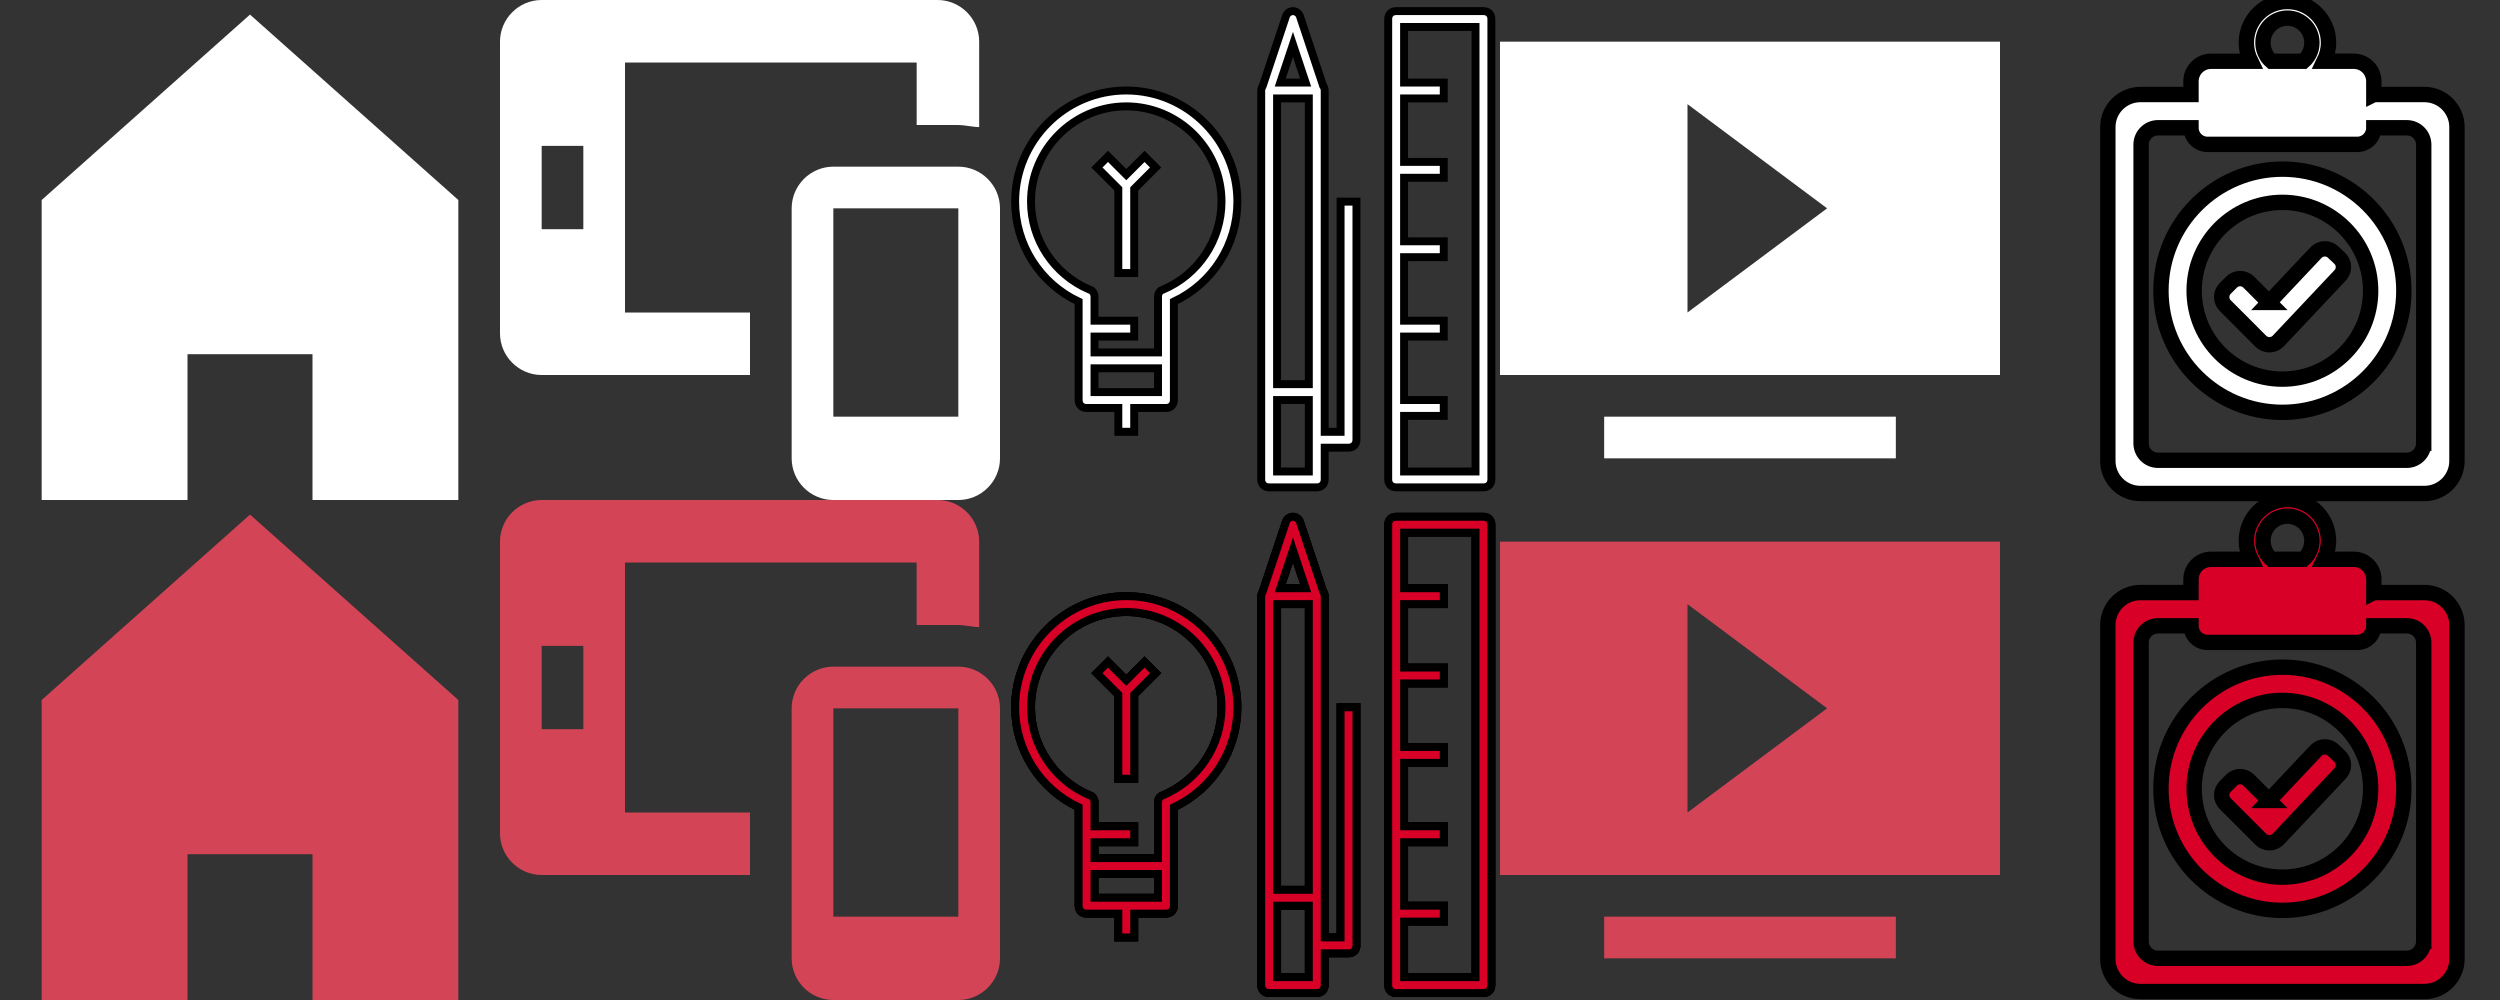 <svg width="120" height="48" xmlns="http://www.w3.org/2000/svg">

 <rect width="100%" height="100%" fill="#333333" stroke="none"/>

 <g>
  <title>background</title>
  <rect fill="none" id="canvas_background" height="402" width="582" y="-1" x="-1"/>
 </g>
 <g>
  <title>Layer 1</title>
  <g id="svg_1">
   <polygon id="svg_2" points="2,9.6 2,24 9,24 9,17 15,17 15,24 22,24 22,9.6 12,0.7  " fill="#FFFFFF"/>
  </g>
  <rect id="svg_3" height="2" width="14" fill="#FFFFFF" y="20" x="77"/>
  <rect id="svg_4" height="2" width="14" fill="#D44457" y="44" x="77"/>
  <path id="svg_5" d="m72,2l0,16l24,0l0,-16l-24,0zm9,13l0,-10l6.7,5l-6.7,5z" fill="#FFFFFF"/>
  <g id="svg_6">
   <path id="svg_7" d="m46,8l-6,0c-1.1,0 -2,0.9 -2,2l0,12c0,1.1 0.9,2 2,2l6,0c1.1,0 2,-0.9 2,-2l0,-12c0,-1.1 -0.9,-2 -2,-2zm0,12l-6,0l0,-10l6,0l0,10z" fill="#FFFFFF"/>
   <path id="svg_8" d="m36,15l-6,0l0,-12l14,0l0,3l2,0c0.3,0 0.7,0.1 1,0.1l0,-4.1c0,-1.1 -0.9,-2 -2,-2l-19,0c-1.1,0 -2,0.9 -2,2l0,14c0,1.1 0.9,2 2,2l10,0l0,-3zm-8,-4l-2,0l0,-4l2,0l0,4z" fill="#FFFFFF"/>
  </g>
  <g id="svg_12">
   <polygon id="svg_13" points="2,33.6 2,48 9,48 9,41 15,41 15,48 22,48 22,33.6 12,24.7  " fill="#D44457"/>
  </g>
  <path id="svg_14" d="m72,26l0,16l24,0l0,-16l-24,0zm9,13l0,-10l6.7,5l-6.7,5z" fill="#D44457"/>
  <g id="svg_15">
   <path id="svg_16" d="m46,32l-6,0c-1.1,0 -2,0.9 -2,2l0,12c0,1.1 0.9,2 2,2l6,0c1.1,0 2,-0.9 2,-2l0,-12c0,-1.1 -0.9,-2 -2,-2zm0,12l-6,0l0,-10l6,0l0,10z" fill="#D44457"/>
   <path id="svg_17" d="m36,39l-6,0l0,-12l14,0l0,3l2,0c0.3,0 0.7,0.1 1,0.1l0,-4.1c0,-1.1 -0.9,-2 -2,-2l-19,0c-1.1,0 -2,0.9 -2,2l0,14c0,1.1 0.9,2 2,2l10,0l0,-3zm-8,-4l-2,0l0,-4l2,0l0,4z" fill="#D44457"/>
  </g>
  <g stroke="null" id="svg_50">
   <g stroke="null" transform="matrix(0.381,0,0,0.381,-243.818,-96.767) " id="svg_29">
    <g stroke="null" id="svg_30">
     <path stroke="null" id="svg_31" fill="#D80027" d="m808.834,372.086l-2,0l0,-5l0,-38c0,-0.2 -0.1,-0.5 -0.2,-0.6l-2.9,-8.7c-0.1,-0.4 -0.5,-0.7 -0.9,-0.7s-0.8,0.3 -0.9,0.7l-2.9,8.7c-0.1,0.2 -0.2,0.4 -0.2,0.6l0,38l0,11c0,0.6 0.4,1 1,1l6,0c0.6,0 1,-0.4 1,-1l0,-4l3,0c0.6,0 1,-0.4 1,-1l0,-30l-2,0l0,29zm-8,-42l4,0l0,36l-4,0l0,-36zm2,-6.8l1.6,4.8l-3.2,0l1.6,-4.8zm2,53.8l-4,0l0,-9l4,0l0,9z"/>
     <path stroke="null" id="svg_32" fill="#D80027" d="m826.834,319.086l-11,0c-0.6,0 -1,0.4 -1,1l0,58c0,0.6 0.4,1 1,1l11,0c0.6,0 1,-0.4 1,-1l0,-58c0,-0.6 -0.4,-1 -1,-1zm-1,58l-9,0l0,-7l5,0l0,-2l-5,0l0,-8l5,0l0,-2l-5,0l0,-8l5,0l0,-2l-5,0l0,-8l5,0l0,-2l-5,0l0,-8l5,0l0,-2l-5,0l0,-7l9,0l0,56z"/>
     <path stroke="null" id="svg_33" fill="#D80027" d="m781.834,329.086c-7.7,0 -14,6.3 -14,14c0,5.4 3.1,10.3 8,12.6l0,7.4l0,5c0,0.6 0.4,1 1,1l4,0l0,3l2,0l0,-3l4,0c0.6,0 1,-0.4 1,-1l0,-5l0,-7.4c4.9,-2.3 8,-7.2 8,-12.6c0,-7.7 -6.3,-14 -14,-14zm4,38l-8,0l0,-3l8,0l0,3zm0.6,-12.9c-0.4,0.1 -0.6,0.5 -0.6,0.9l0,7l-8,0l0,-2l5,0l0,-2l-5,0l0,-3c0,-0.4 -0.2,-0.8 -0.6,-0.9c-4.5,-1.9 -7.4,-6.3 -7.4,-11.1c0,-6.6 5.4,-12 12,-12s12,5.4 12,12c0,4.8 -2.9,9.2 -7.4,11.1z"/>
     <polygon stroke="null" id="svg_34" fill="#D80027" points="784.134,337.386 781.834,339.686 779.534,337.386 778.134,338.786 780.834,341.486 780.834,352.086 782.834,352.086 782.834,341.486 785.534,338.786 "/>
    </g>
   </g>
   <g stroke="null" transform="matrix(0.381,0,0,0.381,-243.818,-96.767) " id="svg_35"/>
   <g stroke="null" transform="matrix(0.381,0,0,0.381,-243.818,-96.767) " id="svg_36"/>
   <g stroke="null" transform="matrix(0.381,0,0,0.381,-243.818,-96.767) " id="svg_37"/>
   <g stroke="null" transform="matrix(0.381,0,0,0.381,-243.818,-96.767) " id="svg_38"/>
   <g stroke="null" transform="matrix(0.381,0,0,0.381,-243.818,-96.767) " id="svg_39"/>
   <g stroke="null" transform="matrix(0.381,0,0,0.381,-243.818,-96.767) " id="svg_40"/>
   <g stroke="null" transform="matrix(0.381,0,0,0.381,-243.818,-96.767) " id="svg_41"/>
   <g stroke="null" transform="matrix(0.381,0,0,0.381,-243.818,-96.767) " id="svg_42"/>
   <g stroke="null" transform="matrix(0.381,0,0,0.381,-243.818,-96.767) " id="svg_43"/>
   <g stroke="null" transform="matrix(0.381,0,0,0.381,-243.818,-96.767) " id="svg_44"/>
   <g stroke="null" transform="matrix(0.381,0,0,0.381,-243.818,-96.767) " id="svg_45"/>
   <g stroke="null" transform="matrix(0.381,0,0,0.381,-243.818,-96.767) " id="svg_46"/>
   <g stroke="null" transform="matrix(0.381,0,0,0.381,-243.818,-96.767) " id="svg_47"/>
   <g stroke="null" transform="matrix(0.381,0,0,0.381,-243.818,-96.767) " id="svg_48"/>
   <g stroke="null" transform="matrix(0.381,0,0,0.381,-243.818,-96.767) " id="svg_49"/>
  </g>
  <g stroke="null" id="svg_75">
   <g stroke="null" transform="matrix(0.738,0,0,0.738,81.31,56.186) " id="svg_55">
    <g stroke="null" id="svg_56">
     <path stroke="null" id="svg_57" fill="#D80027" d="m44.219,-37.593l0,-0.858c0,-0.722 -0.584,-1.306 -1.307,-1.306l-1.927,0c0.183,-0.373 0.287,-0.776 0.287,-1.208c0,-1.474 -1.198,-2.678 -2.672,-2.678c-1.473,0 -2.672,1.206 -2.672,2.681c0,0.433 0.104,0.833 0.287,1.206l-2.582,0c-0.722,0 -1.306,0.584 -1.306,1.306l0,0.857l-3.29,0c-1.169,0 -2.118,0.948 -2.118,2.117l0,21.715c0,1.17 0.948,2.118 2.118,2.118l18.472,0c1.17,0 2.117,-0.948 2.117,-2.118l0,-21.715c0,-1.169 -0.949,-2.117 -2.117,-2.117l-3.29,0zm-7.211,-3.371c0,-0.879 0.715,-1.599 1.592,-1.599c0.877,0 1.592,0.721 1.592,1.601c0,0.48 -0.213,0.915 -0.547,1.206l-2.089,0c-0.336,-0.291 -0.548,-0.728 -0.548,-1.208zm10.455,26.059c0,0.606 -0.492,1.1 -1.099,1.1l-16.183,0c-0.607,0 -1.099,-0.492 -1.099,-1.1l0,-19.427c0,-0.607 0.492,-1.099 1.099,-1.099l2.145,0c0,0.597 0.484,1.081 1.081,1.081l9.73,0c0.598,0 1.082,-0.484 1.082,-1.081l2.146,0c0.606,0 1.099,0.491 1.099,1.099l0,19.427l-0.001,0z"/>
     <path stroke="null" id="svg_58" fill="#D80027" d="m37.402,-24.071l-1.318,-1.32c-0.148,-0.148 -0.35,-0.232 -0.56,-0.232c-0.21,0 -0.411,0.084 -0.56,0.232l-0.409,0.409c-0.309,0.309 -0.309,0.81 0,1.119l2.315,2.317c0.151,0.15 0.358,0.234 0.571,0.23c0.214,-0.003 0.418,-0.092 0.565,-0.248l4.021,-4.264c0.3,-0.317 0.286,-0.817 -0.032,-1.118l-0.42,-0.396c-0.152,-0.145 -0.355,-0.222 -0.566,-0.216c-0.209,0.006 -0.408,0.096 -0.553,0.248l-3.054,3.239z"/>
     <path stroke="null" id="svg_59" fill="#D80027" d="m38.272,-32.74c-4.356,0 -7.899,3.548 -7.899,7.91c0,4.359 3.543,7.908 7.899,7.908c4.355,0 7.9,-3.549 7.9,-7.908c0,-4.362 -3.543,-7.91 -7.9,-7.91zm0,13.658c-3.165,0 -5.739,-2.578 -5.739,-5.748c0,-3.17 2.574,-5.749 5.739,-5.749c3.164,0 5.74,2.578 5.74,5.749c0,3.169 -2.576,5.748 -5.74,5.748z"/>
    </g>
   </g>
   <g stroke="null" transform="matrix(0.738,0,0,0.738,81.31,56.186) " id="svg_60"/>
   <g stroke="null" transform="matrix(0.738,0,0,0.738,81.31,56.186) " id="svg_61"/>
   <g stroke="null" transform="matrix(0.738,0,0,0.738,81.31,56.186) " id="svg_62"/>
   <g stroke="null" transform="matrix(0.738,0,0,0.738,81.31,56.186) " id="svg_63"/>
   <g stroke="null" transform="matrix(0.738,0,0,0.738,81.31,56.186) " id="svg_64"/>
   <g stroke="null" transform="matrix(0.738,0,0,0.738,81.31,56.186) " id="svg_65"/>
   <g stroke="null" transform="matrix(0.738,0,0,0.738,81.31,56.186) " id="svg_66"/>
   <g stroke="null" transform="matrix(0.738,0,0,0.738,81.31,56.186) " id="svg_67"/>
   <g stroke="null" transform="matrix(0.738,0,0,0.738,81.31,56.186) " id="svg_68"/>
   <g stroke="null" transform="matrix(0.738,0,0,0.738,81.31,56.186) " id="svg_69"/>
   <g stroke="null" transform="matrix(0.738,0,0,0.738,81.31,56.186) " id="svg_70"/>
   <g stroke="null" transform="matrix(0.738,0,0,0.738,81.31,56.186) " id="svg_71"/>
   <g stroke="null" transform="matrix(0.738,0,0,0.738,81.31,56.186) " id="svg_72"/>
   <g stroke="null" transform="matrix(0.738,0,0,0.738,81.31,56.186) " id="svg_73"/>
   <g stroke="null" transform="matrix(0.738,0,0,0.738,81.31,56.186) " id="svg_74"/>
  </g>
  <g stroke="null" id="svg_97">
   <g stroke="null" transform="matrix(0.381,0,0,0.381,-243.818,-96.767) " id="svg_81">
    <g stroke="null" id="svg_80">
     <path stroke="null" id="svg_76" fill="#D80027" d="m808.834,372.086l-2,0l0,-5l0,-38c0,-0.2 -0.1,-0.5 -0.2,-0.6l-2.9,-8.7c-0.1,-0.4 -0.5,-0.7 -0.9,-0.7s-0.8,0.3 -0.9,0.7l-2.9,8.7c-0.1,0.2 -0.2,0.4 -0.2,0.6l0,38l0,11c0,0.6 0.4,1 1,1l6,0c0.6,0 1,-0.4 1,-1l0,-4l3,0c0.6,0 1,-0.4 1,-1l0,-30l-2,0l0,29zm-8,-42l4,0l0,36l-4,0l0,-36zm2,-6.8l1.6,4.8l-3.2,0l1.6,-4.8zm2,53.8l-4,0l0,-9l4,0l0,9z"/>
     <path stroke="null" id="svg_77" fill="#D80027" d="m826.834,319.086l-11,0c-0.6,0 -1,0.4 -1,1l0,58c0,0.6 0.4,1 1,1l11,0c0.6,0 1,-0.4 1,-1l0,-58c0,-0.6 -0.4,-1 -1,-1zm-1,58l-9,0l0,-7l5,0l0,-2l-5,0l0,-8l5,0l0,-2l-5,0l0,-8l5,0l0,-2l-5,0l0,-8l5,0l0,-2l-5,0l0,-8l5,0l0,-2l-5,0l0,-7l9,0l0,56z"/>
     <path stroke="null" id="svg_78" fill="#D80027" d="m781.834,329.086c-7.7,0 -14,6.3 -14,14c0,5.4 3.1,10.3 8,12.6l0,7.4l0,5c0,0.6 0.4,1 1,1l4,0l0,3l2,0l0,-3l4,0c0.6,0 1,-0.4 1,-1l0,-5l0,-7.4c4.9,-2.3 8,-7.2 8,-12.6c0,-7.7 -6.3,-14 -14,-14zm4,38l-8,0l0,-3l8,0l0,3zm0.6,-12.9c-0.4,0.1 -0.6,0.5 -0.6,0.9l0,7l-8,0l0,-2l5,0l0,-2l-5,0l0,-3c0,-0.4 -0.2,-0.8 -0.6,-0.9c-4.5,-1.9 -7.4,-6.3 -7.4,-11.1c0,-6.6 5.4,-12 12,-12s12,5.4 12,12c0,4.8 -2.9,9.2 -7.4,11.1z"/>
     <polygon stroke="null" id="svg_79" fill="#D80027" points="784.134,337.386 781.834,339.686 779.534,337.386 778.134,338.786 780.834,341.486 780.834,352.086 782.834,352.086 782.834,341.486 785.534,338.786 "/>
    </g>
   </g>
   <g stroke="null" transform="matrix(0.381,0,0,0.381,-243.818,-96.767) " id="svg_82"/>
   <g stroke="null" transform="matrix(0.381,0,0,0.381,-243.818,-96.767) " id="svg_83"/>
   <g stroke="null" transform="matrix(0.381,0,0,0.381,-243.818,-96.767) " id="svg_84"/>
   <g stroke="null" transform="matrix(0.381,0,0,0.381,-243.818,-96.767) " id="svg_85"/>
   <g stroke="null" transform="matrix(0.381,0,0,0.381,-243.818,-96.767) " id="svg_86"/>
   <g stroke="null" transform="matrix(0.381,0,0,0.381,-243.818,-96.767) " id="svg_87"/>
   <g stroke="null" transform="matrix(0.381,0,0,0.381,-243.818,-96.767) " id="svg_88"/>
   <g stroke="null" transform="matrix(0.381,0,0,0.381,-243.818,-96.767) " id="svg_89"/>
   <g stroke="null" transform="matrix(0.381,0,0,0.381,-243.818,-96.767) " id="svg_90"/>
   <g stroke="null" transform="matrix(0.381,0,0,0.381,-243.818,-96.767) " id="svg_91"/>
   <g stroke="null" transform="matrix(0.381,0,0,0.381,-243.818,-96.767) " id="svg_92"/>
   <g stroke="null" transform="matrix(0.381,0,0,0.381,-243.818,-96.767) " id="svg_93"/>
   <g stroke="null" transform="matrix(0.381,0,0,0.381,-243.818,-96.767) " id="svg_94"/>
   <g stroke="null" transform="matrix(0.381,0,0,0.381,-243.818,-96.767) " id="svg_95"/>
   <g stroke="null" transform="matrix(0.381,0,0,0.381,-243.818,-96.767) " id="svg_96"/>
  </g>
  <g stroke="null" id="svg_119">
   <g stroke="null" transform="matrix(0.381,0,0,0.381,-243.818,-96.767) " id="svg_103">
    <g stroke="null" id="svg_102">
     <path stroke="null" id="svg_98" fill="#D80027" d="m808.834,372.086l-2,0l0,-5l0,-38c0,-0.2 -0.1,-0.5 -0.2,-0.6l-2.9,-8.7c-0.1,-0.4 -0.5,-0.7 -0.9,-0.7s-0.8,0.3 -0.9,0.7l-2.9,8.7c-0.1,0.2 -0.2,0.4 -0.2,0.6l0,38l0,11c0,0.6 0.4,1 1,1l6,0c0.6,0 1,-0.4 1,-1l0,-4l3,0c0.6,0 1,-0.4 1,-1l0,-30l-2,0l0,29zm-8,-42l4,0l0,36l-4,0l0,-36zm2,-6.8l1.6,4.8l-3.2,0l1.6,-4.8zm2,53.8l-4,0l0,-9l4,0l0,9z"/>
     <path stroke="null" id="svg_99" fill="#D80027" d="m826.834,319.086l-11,0c-0.6,0 -1,0.4 -1,1l0,58c0,0.6 0.4,1 1,1l11,0c0.6,0 1,-0.4 1,-1l0,-58c0,-0.6 -0.4,-1 -1,-1zm-1,58l-9,0l0,-7l5,0l0,-2l-5,0l0,-8l5,0l0,-2l-5,0l0,-8l5,0l0,-2l-5,0l0,-8l5,0l0,-2l-5,0l0,-8l5,0l0,-2l-5,0l0,-7l9,0l0,56z"/>
     <path stroke="null" id="svg_100" fill="#D80027" d="m781.834,329.086c-7.7,0 -14,6.3 -14,14c0,5.4 3.1,10.3 8,12.6l0,7.4l0,5c0,0.6 0.4,1 1,1l4,0l0,3l2,0l0,-3l4,0c0.6,0 1,-0.4 1,-1l0,-5l0,-7.4c4.9,-2.3 8,-7.2 8,-12.6c0,-7.7 -6.3,-14 -14,-14zm4,38l-8,0l0,-3l8,0l0,3zm0.6,-12.9c-0.4,0.1 -0.6,0.5 -0.6,0.9l0,7l-8,0l0,-2l5,0l0,-2l-5,0l0,-3c0,-0.4 -0.2,-0.8 -0.6,-0.9c-4.5,-1.9 -7.4,-6.3 -7.4,-11.1c0,-6.6 5.4,-12 12,-12s12,5.4 12,12c0,4.8 -2.9,9.2 -7.4,11.1z"/>
     <polygon stroke="null" id="svg_101" fill="#D80027" points="784.134,337.386 781.834,339.686 779.534,337.386 778.134,338.786 780.834,341.486 780.834,352.086 782.834,352.086 782.834,341.486 785.534,338.786 "/>
    </g>
   </g>
   <g stroke="null" transform="matrix(0.381,0,0,0.381,-243.818,-96.767) " id="svg_104"/>
   <g stroke="null" transform="matrix(0.381,0,0,0.381,-243.818,-96.767) " id="svg_105"/>
   <g stroke="null" transform="matrix(0.381,0,0,0.381,-243.818,-96.767) " id="svg_106"/>
   <g stroke="null" transform="matrix(0.381,0,0,0.381,-243.818,-96.767) " id="svg_107"/>
   <g stroke="null" transform="matrix(0.381,0,0,0.381,-243.818,-96.767) " id="svg_108"/>
   <g stroke="null" transform="matrix(0.381,0,0,0.381,-243.818,-96.767) " id="svg_109"/>
   <g stroke="null" transform="matrix(0.381,0,0,0.381,-243.818,-96.767) " id="svg_110"/>
   <g stroke="null" transform="matrix(0.381,0,0,0.381,-243.818,-96.767) " id="svg_111"/>
   <g stroke="null" transform="matrix(0.381,0,0,0.381,-243.818,-96.767) " id="svg_112"/>
   <g stroke="null" transform="matrix(0.381,0,0,0.381,-243.818,-96.767) " id="svg_113"/>
   <g stroke="null" transform="matrix(0.381,0,0,0.381,-243.818,-96.767) " id="svg_114"/>
   <g stroke="null" transform="matrix(0.381,0,0,0.381,-243.818,-96.767) " id="svg_115"/>
   <g stroke="null" transform="matrix(0.381,0,0,0.381,-243.818,-96.767) " id="svg_116"/>
   <g stroke="null" transform="matrix(0.381,0,0,0.381,-243.818,-96.767) " id="svg_117"/>
   <g stroke="null" transform="matrix(0.381,0,0,0.381,-243.818,-96.767) " id="svg_118"/>
  </g>
  <g stroke="null" id="svg_250">
   <g stroke="null" transform="matrix(0.381,0,0,0.381,-243.818,-96.767) " id="svg_234">
    <g stroke="null" id="svg_233">
     <path stroke="null" id="svg_229" fill="#ffffff" d="m808.834,308.382l-2,0l0,-5l0,-38c0,-0.2 -0.1,-0.5 -0.2,-0.6l-2.9,-8.7c-0.1,-0.4 -0.5,-0.7 -0.9,-0.7s-0.8,0.3 -0.9,0.7l-2.9,8.7c-0.1,0.2 -0.2,0.4 -0.2,0.6l0,38l0,11c0,0.6 0.4,1 1,1l6,0c0.6,0 1,-0.4 1,-1l0,-4l3,0c0.6,0 1,-0.4 1,-1l0,-30l-2,0l0,29zm-8,-42l4,0l0,36l-4,0l0,-36zm2,-6.8l1.6,4.8l-3.2,0l1.6,-4.8zm2,53.8l-4,0l0,-9l4,0l0,9z"/>
     <path stroke="null" id="svg_230" fill="#ffffff" d="m826.834,255.382l-11,0c-0.6,0 -1,0.4 -1,1l0,58c0,0.6 0.4,1 1,1l11,0c0.6,0 1,-0.4 1,-1l0,-58c0,-0.6 -0.4,-1 -1,-1zm-1,58l-9,0l0,-7l5,0l0,-2l-5,0l0,-8l5,0l0,-2l-5,0l0,-8l5,0l0,-2l-5,0l0,-8l5,0l0,-2l-5,0l0,-8l5,0l0,-2l-5,0l0,-7l9,0l0,56z"/>
     <path stroke="null" id="svg_231" fill="#ffffff" d="m781.834,265.382c-7.7,0 -14,6.3 -14,14c0,5.4 3.1,10.3 8,12.6l0,7.4l0,5c0,0.6 0.4,1 1,1l4,0l0,3l2,0l0,-3l4,0c0.6,0 1,-0.4 1,-1l0,-5l0,-7.4c4.9,-2.3 8,-7.2 8,-12.6c0,-7.7 -6.3,-14 -14,-14zm4,38l-8,0l0,-3l8,0l0,3zm0.6,-12.9c-0.4,0.1 -0.6,0.5 -0.6,0.9l0,7l-8,0l0,-2l5,0l0,-2l-5,0l0,-3c0,-0.4 -0.2,-0.8 -0.6,-0.9c-4.5,-1.9 -7.4,-6.3 -7.4,-11.1c0,-6.6 5.4,-12 12,-12s12,5.4 12,12c0,4.8 -2.9,9.2 -7.4,11.1z"/>
     <polygon stroke="null" id="svg_232" fill="#ffffff" points="784.134,273.682 781.834,275.982 779.534,273.682 778.134,275.082 780.834,277.782 780.834,288.382 782.834,288.382 782.834,277.782 785.534,275.082 "/>
    </g>
   </g>
   <g stroke="null" transform="matrix(0.381,0,0,0.381,-243.818,-96.767) " id="svg_235"/>
   <g stroke="null" transform="matrix(0.381,0,0,0.381,-243.818,-96.767) " id="svg_236"/>
   <g stroke="null" transform="matrix(0.381,0,0,0.381,-243.818,-96.767) " id="svg_237"/>
   <g stroke="null" transform="matrix(0.381,0,0,0.381,-243.818,-96.767) " id="svg_238"/>
   <g stroke="null" transform="matrix(0.381,0,0,0.381,-243.818,-96.767) " id="svg_239"/>
   <g stroke="null" transform="matrix(0.381,0,0,0.381,-243.818,-96.767) " id="svg_240"/>
   <g stroke="null" transform="matrix(0.381,0,0,0.381,-243.818,-96.767) " id="svg_241"/>
   <g stroke="null" transform="matrix(0.381,0,0,0.381,-243.818,-96.767) " id="svg_242"/>
   <g stroke="null" transform="matrix(0.381,0,0,0.381,-243.818,-96.767) " id="svg_243"/>
   <g stroke="null" transform="matrix(0.381,0,0,0.381,-243.818,-96.767) " id="svg_244"/>
   <g stroke="null" transform="matrix(0.381,0,0,0.381,-243.818,-96.767) " id="svg_245"/>
   <g stroke="null" transform="matrix(0.381,0,0,0.381,-243.818,-96.767) " id="svg_246"/>
   <g stroke="null" transform="matrix(0.381,0,0,0.381,-243.818,-96.767) " id="svg_247"/>
   <g stroke="null" transform="matrix(0.381,0,0,0.381,-243.818,-96.767) " id="svg_248"/>
   <g stroke="null" transform="matrix(0.381,0,0,0.381,-243.818,-96.767) " id="svg_249"/>
  </g>
  <g stroke="null" id="svg_271">
   <g stroke="null" transform="matrix(0.738,0,0,0.738,81.31,56.186) " id="svg_255">
    <g stroke="null" id="svg_254">
     <path stroke="null" id="svg_251" fill="#ffffff" d="m44.219,-69.985l0,-0.858c0,-0.722 -0.584,-1.306 -1.307,-1.306l-1.927,0c0.183,-0.373 0.287,-0.776 0.287,-1.208c0,-1.474 -1.198,-2.678 -2.672,-2.678c-1.473,0 -2.672,1.206 -2.672,2.681c0,0.433 0.104,0.833 0.287,1.206l-2.582,0c-0.722,0 -1.306,0.584 -1.306,1.306l0,0.857l-3.29,0c-1.169,0 -2.118,0.948 -2.118,2.117l0,21.715c0,1.17 0.948,2.118 2.118,2.118l18.472,0c1.17,0 2.117,-0.948 2.117,-2.118l0,-21.715c0,-1.169 -0.949,-2.117 -2.117,-2.117l-3.29,0zm-7.211,-3.371c0,-0.879 0.715,-1.599 1.592,-1.599c0.877,0 1.592,0.721 1.592,1.601c0,0.48 -0.213,0.915 -0.547,1.206l-2.089,0c-0.336,-0.291 -0.548,-0.728 -0.548,-1.208zm10.455,26.059c0,0.606 -0.492,1.1 -1.099,1.1l-16.183,0c-0.607,0 -1.099,-0.492 -1.099,-1.1l0,-19.427c0,-0.607 0.492,-1.099 1.099,-1.099l2.145,0c0,0.597 0.484,1.081 1.081,1.081l9.73,0c0.598,0 1.082,-0.484 1.082,-1.081l2.146,0c0.606,0 1.099,0.491 1.099,1.099l0,19.427l-0.001,0z"/>
     <path stroke="null" id="svg_252" fill="#ffffff" d="m37.402,-56.463l-1.318,-1.32c-0.148,-0.148 -0.35,-0.232 -0.56,-0.232c-0.21,0 -0.411,0.084 -0.56,0.232l-0.409,0.409c-0.309,0.309 -0.309,0.81 0,1.119l2.315,2.317c0.151,0.15 0.358,0.234 0.571,0.23c0.214,-0.003 0.418,-0.092 0.565,-0.248l4.021,-4.264c0.3,-0.317 0.286,-0.817 -0.032,-1.118l-0.42,-0.396c-0.152,-0.145 -0.355,-0.222 -0.566,-0.216c-0.209,0.006 -0.408,0.096 -0.553,0.248l-3.054,3.239z"/>
     <path stroke="null" id="svg_253" fill="#ffffff" d="m38.272,-65.132c-4.356,0 -7.899,3.548 -7.899,7.91c0,4.359 3.543,7.908 7.899,7.908c4.355,0 7.9,-3.549 7.9,-7.908c0,-4.362 -3.543,-7.91 -7.9,-7.91zm0,13.658c-3.165,0 -5.739,-2.578 -5.739,-5.748c0,-3.17 2.574,-5.749 5.739,-5.749c3.164,0 5.74,2.578 5.74,5.749c0,3.169 -2.576,5.748 -5.74,5.748z"/>
    </g>
   </g>
   <g stroke="null" transform="matrix(0.738,0,0,0.738,81.31,56.186) " id="svg_256"/>
   <g stroke="null" transform="matrix(0.738,0,0,0.738,81.31,56.186) " id="svg_257"/>
   <g stroke="null" transform="matrix(0.738,0,0,0.738,81.31,56.186) " id="svg_258"/>
   <g stroke="null" transform="matrix(0.738,0,0,0.738,81.31,56.186) " id="svg_259"/>
   <g stroke="null" transform="matrix(0.738,0,0,0.738,81.31,56.186) " id="svg_260"/>
   <g stroke="null" transform="matrix(0.738,0,0,0.738,81.31,56.186) " id="svg_261"/>
   <g stroke="null" transform="matrix(0.738,0,0,0.738,81.31,56.186) " id="svg_262"/>
   <g stroke="null" transform="matrix(0.738,0,0,0.738,81.31,56.186) " id="svg_263"/>
   <g stroke="null" transform="matrix(0.738,0,0,0.738,81.31,56.186) " id="svg_264"/>
   <g stroke="null" transform="matrix(0.738,0,0,0.738,81.31,56.186) " id="svg_265"/>
   <g stroke="null" transform="matrix(0.738,0,0,0.738,81.31,56.186) " id="svg_266"/>
   <g stroke="null" transform="matrix(0.738,0,0,0.738,81.31,56.186) " id="svg_267"/>
   <g stroke="null" transform="matrix(0.738,0,0,0.738,81.31,56.186) " id="svg_268"/>
   <g stroke="null" transform="matrix(0.738,0,0,0.738,81.31,56.186) " id="svg_269"/>
   <g stroke="null" transform="matrix(0.738,0,0,0.738,81.31,56.186) " id="svg_270"/>
  </g>
 </g>
</svg>